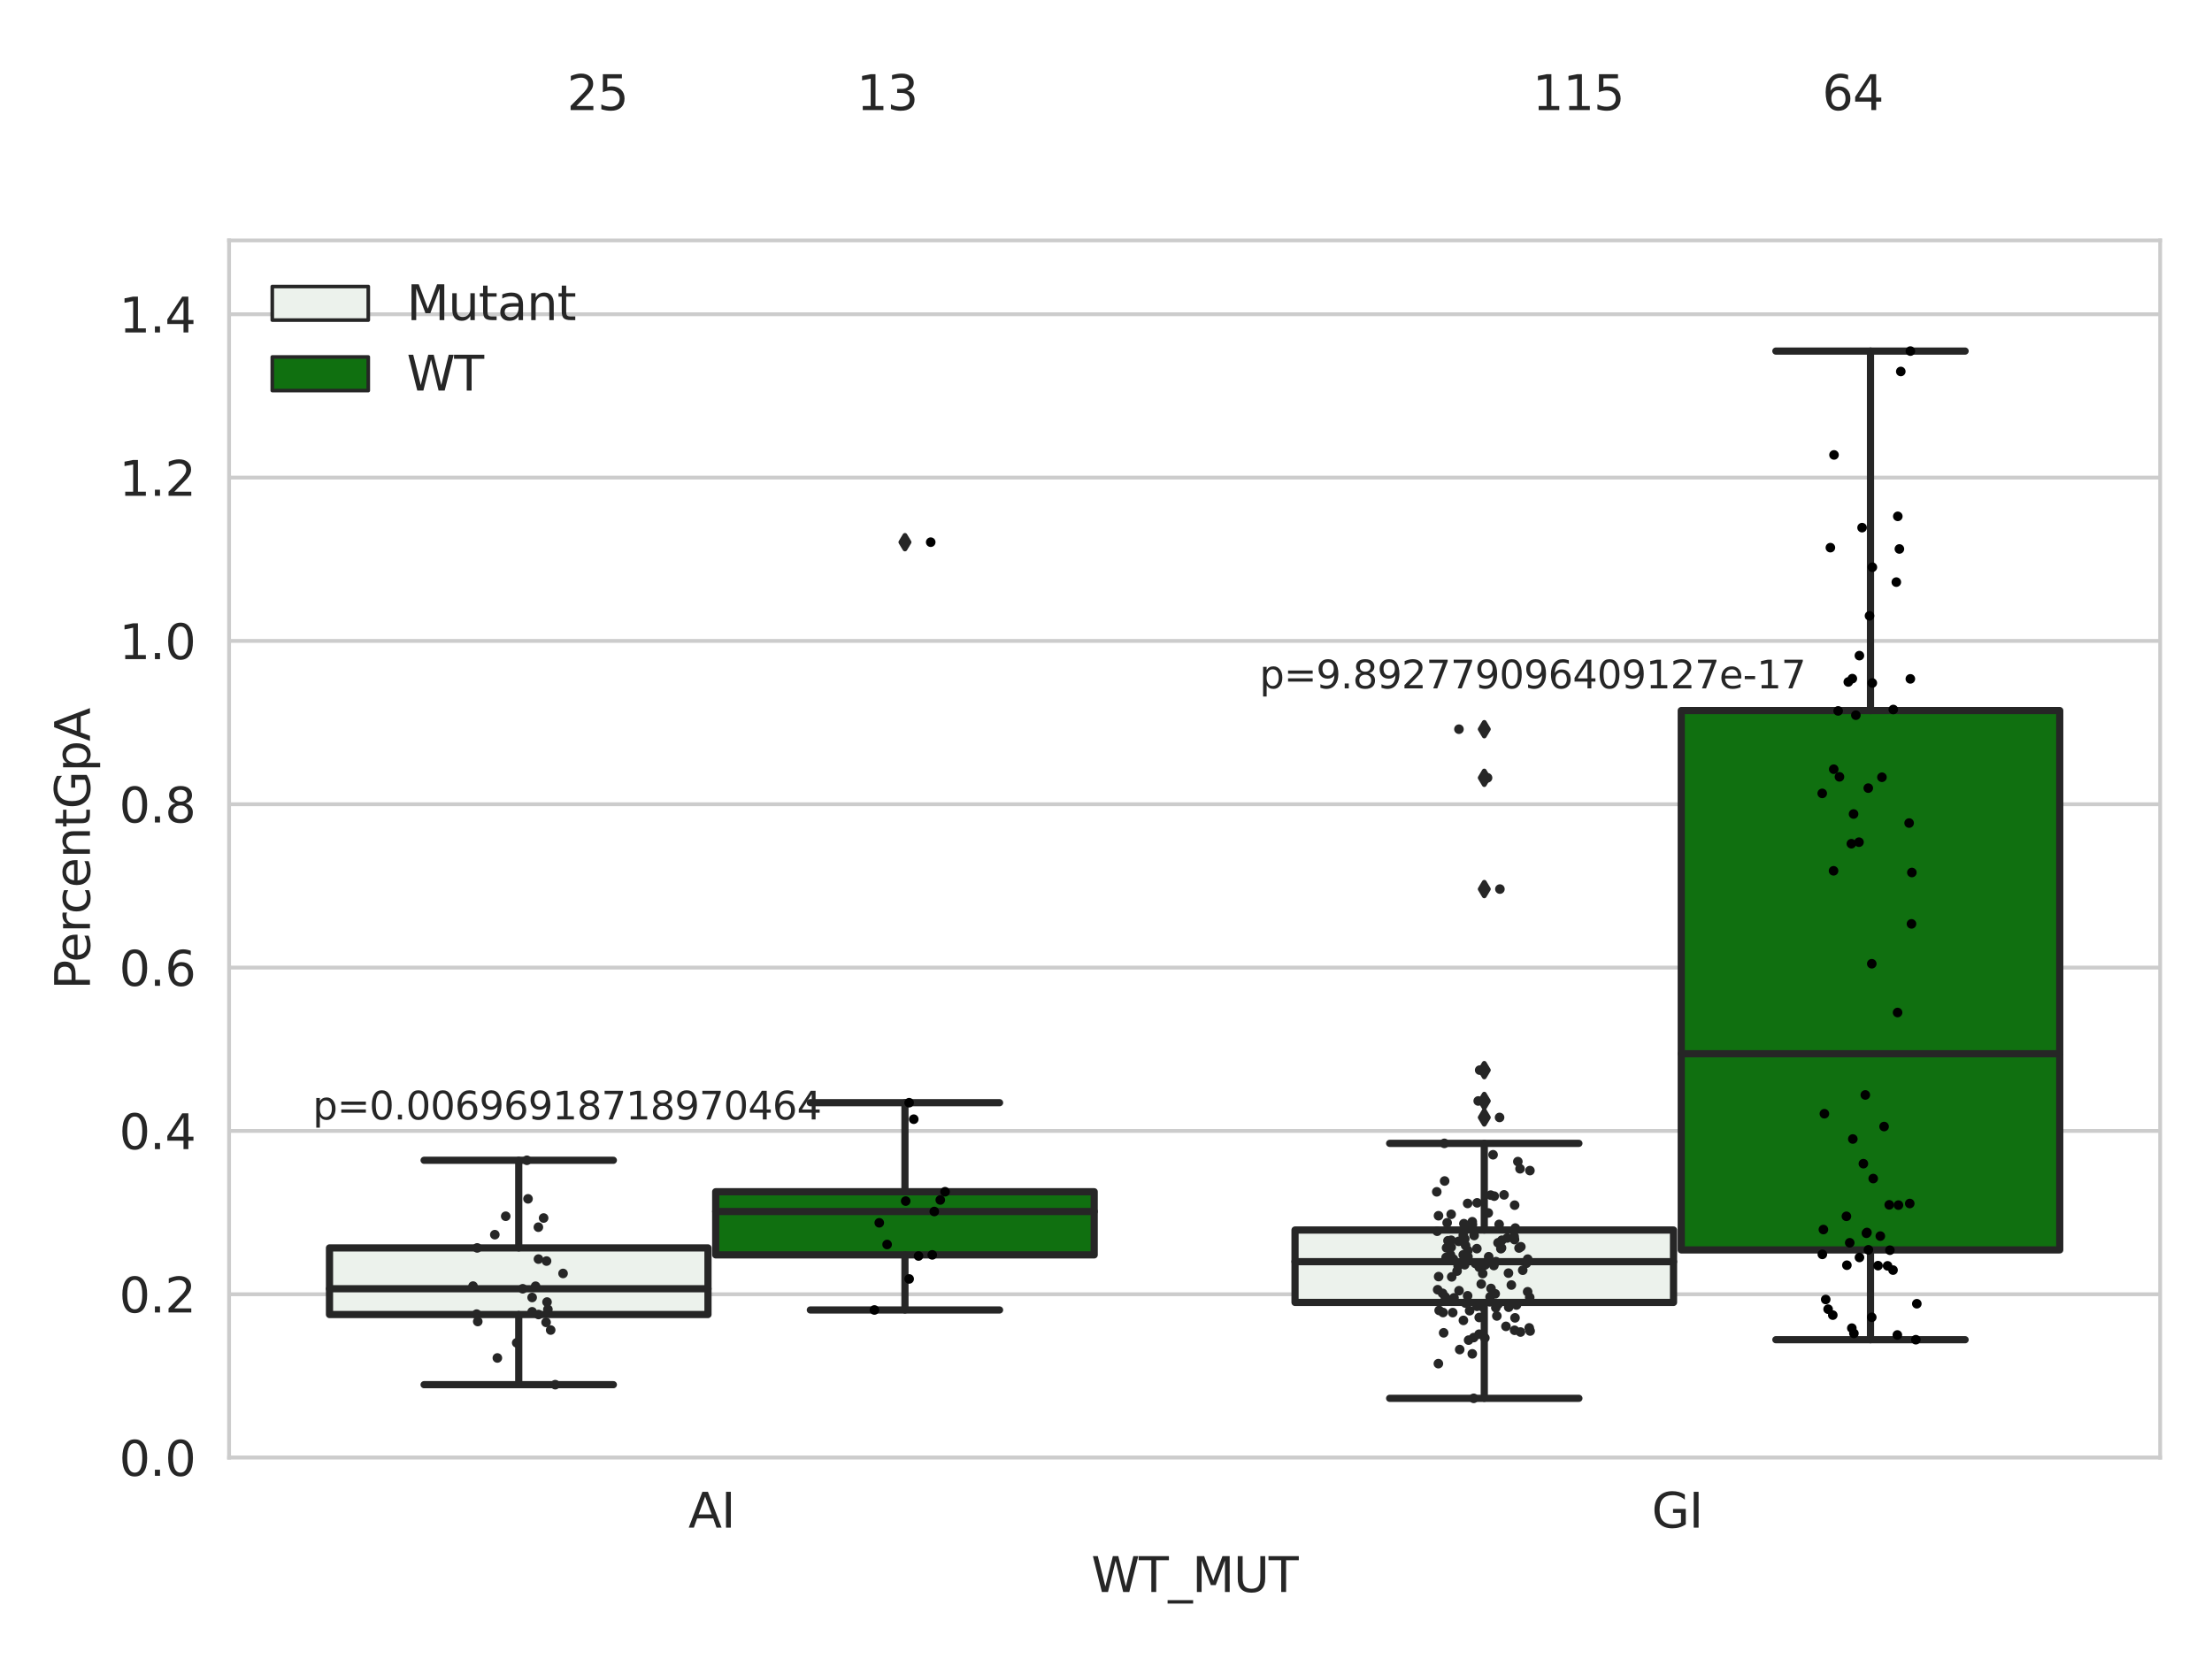 <?xml version="1.0" encoding="utf-8" standalone="no"?>
<!DOCTYPE svg PUBLIC "-//W3C//DTD SVG 1.1//EN"
  "http://www.w3.org/Graphics/SVG/1.1/DTD/svg11.dtd">
<svg xmlns:xlink="http://www.w3.org/1999/xlink" width="460.8pt" height="345.6pt" viewBox="0 0 460.8 345.6" xmlns="http://www.w3.org/2000/svg" version="1.1">
 <defs>
  <style type="text/css">*{stroke-linejoin: round; stroke-linecap: butt}</style>
 </defs>
 <g id="figure_1">
  <g id="patch_1">
   <path d="M 0 345.6 
L 460.8 345.6 
L 460.8 0 
L 0 0 
z
" style="fill: #ffffff"/>
  </g>
  <g id="axes_1">
   <g id="patch_2">
    <path d="M 47.72 303.64 
L 450 303.64 
L 450 50.085 
L 47.72 50.085 
z
" style="fill: #ffffff"/>
   </g>
   <g id="matplotlib.axis_1">
    <g id="xtick_1">
     <g id="text_1">
      <!-- AI -->
      <g style="fill: #262626" transform="translate(143.395 318.238)scale(0.1 -0.1)">
       <defs>
        <path id="DejaVuSans-41" d="M 2188 4044 
L 1331 1722 
L 3047 1722 
L 2188 4044 
z
M 1831 4666 
L 2547 4666 
L 4325 0 
L 3669 0 
L 3244 1197 
L 1141 1197 
L 716 0 
L 50 0 
L 1831 4666 
z
" transform="scale(0.016)"/>
        <path id="DejaVuSans-49" d="M 628 4666 
L 1259 4666 
L 1259 0 
L 628 0 
L 628 4666 
z
" transform="scale(0.016)"/>
       </defs>
       <use xlink:href="#DejaVuSans-41"/>
       <use xlink:href="#DejaVuSans-49" x="68.408"/>
      </g>
     </g>
    </g>
    <g id="xtick_2">
     <g id="text_2">
      <!-- GI -->
      <g style="fill: #262626" transform="translate(344.081 318.238)scale(0.1 -0.1)">
       <defs>
        <path id="DejaVuSans-47" d="M 3809 666 
L 3809 1919 
L 2778 1919 
L 2778 2438 
L 4434 2438 
L 4434 434 
Q 4069 175 3628 42 
Q 3188 -91 2688 -91 
Q 1594 -91 976 548 
Q 359 1188 359 2328 
Q 359 3472 976 4111 
Q 1594 4750 2688 4750 
Q 3144 4750 3555 4637 
Q 3966 4525 4313 4306 
L 4313 3634 
Q 3963 3931 3569 4081 
Q 3175 4231 2741 4231 
Q 1884 4231 1454 3753 
Q 1025 3275 1025 2328 
Q 1025 1384 1454 906 
Q 1884 428 2741 428 
Q 3075 428 3337 486 
Q 3600 544 3809 666 
z
" transform="scale(0.016)"/>
       </defs>
       <use xlink:href="#DejaVuSans-47"/>
       <use xlink:href="#DejaVuSans-49" x="77.49"/>
      </g>
     </g>
    </g>
    <g id="text_3">
     <!-- WT_MUT -->
     <g style="fill: #262626" transform="translate(227.335 331.638)scale(0.1 -0.1)">
      <defs>
       <path id="DejaVuSans-57" d="M 213 4666 
L 850 4666 
L 1831 722 
L 2809 4666 
L 3519 4666 
L 4500 722 
L 5478 4666 
L 6119 4666 
L 4947 0 
L 4153 0 
L 3169 4050 
L 2175 0 
L 1381 0 
L 213 4666 
z
" transform="scale(0.016)"/>
       <path id="DejaVuSans-54" d="M -19 4666 
L 3928 4666 
L 3928 4134 
L 2272 4134 
L 2272 0 
L 1638 0 
L 1638 4134 
L -19 4134 
L -19 4666 
z
" transform="scale(0.016)"/>
       <path id="DejaVuSans-5f" d="M 3263 -1063 
L 3263 -1509 
L -63 -1509 
L -63 -1063 
L 3263 -1063 
z
" transform="scale(0.016)"/>
       <path id="DejaVuSans-4d" d="M 628 4666 
L 1569 4666 
L 2759 1491 
L 3956 4666 
L 4897 4666 
L 4897 0 
L 4281 0 
L 4281 4097 
L 3078 897 
L 2444 897 
L 1241 4097 
L 1241 0 
L 628 0 
L 628 4666 
z
" transform="scale(0.016)"/>
       <path id="DejaVuSans-55" d="M 556 4666 
L 1191 4666 
L 1191 1831 
Q 1191 1081 1462 751 
Q 1734 422 2344 422 
Q 2950 422 3222 751 
Q 3494 1081 3494 1831 
L 3494 4666 
L 4128 4666 
L 4128 1753 
Q 4128 841 3676 375 
Q 3225 -91 2344 -91 
Q 1459 -91 1007 375 
Q 556 841 556 1753 
L 556 4666 
z
" transform="scale(0.016)"/>
      </defs>
      <use xlink:href="#DejaVuSans-57"/>
      <use xlink:href="#DejaVuSans-54" x="98.877"/>
      <use xlink:href="#DejaVuSans-5f" x="159.961"/>
      <use xlink:href="#DejaVuSans-4d" x="209.961"/>
      <use xlink:href="#DejaVuSans-55" x="296.24"/>
      <use xlink:href="#DejaVuSans-54" x="369.434"/>
     </g>
    </g>
   </g>
   <g id="matplotlib.axis_2">
    <g id="ytick_1">
     <g id="line2d_1">
      <path d="M 47.72 303.64 
L 450 303.64 
" clip-path="url(#p5614e74cbd)" style="fill: none; stroke: #cccccc; stroke-width: 0.8; stroke-linecap: round"/>
     </g>
     <g id="text_4">
      <!-- 0.0 -->
      <g style="fill: #262626" transform="translate(24.817 307.439)scale(0.1 -0.1)">
       <defs>
        <path id="DejaVuSans-30" d="M 2034 4250 
Q 1547 4250 1301 3770 
Q 1056 3291 1056 2328 
Q 1056 1369 1301 889 
Q 1547 409 2034 409 
Q 2525 409 2770 889 
Q 3016 1369 3016 2328 
Q 3016 3291 2770 3770 
Q 2525 4250 2034 4250 
z
M 2034 4750 
Q 2819 4750 3233 4129 
Q 3647 3509 3647 2328 
Q 3647 1150 3233 529 
Q 2819 -91 2034 -91 
Q 1250 -91 836 529 
Q 422 1150 422 2328 
Q 422 3509 836 4129 
Q 1250 4750 2034 4750 
z
" transform="scale(0.016)"/>
        <path id="DejaVuSans-2e" d="M 684 794 
L 1344 794 
L 1344 0 
L 684 0 
L 684 794 
z
" transform="scale(0.016)"/>
       </defs>
       <use xlink:href="#DejaVuSans-30"/>
       <use xlink:href="#DejaVuSans-2e" x="63.623"/>
       <use xlink:href="#DejaVuSans-30" x="95.41"/>
      </g>
     </g>
    </g>
    <g id="ytick_2">
     <g id="line2d_2">
      <path d="M 47.72 269.614 
L 450 269.614 
" clip-path="url(#p5614e74cbd)" style="fill: none; stroke: #cccccc; stroke-width: 0.8; stroke-linecap: round"/>
     </g>
     <g id="text_5">
      <!-- 0.2 -->
      <g style="fill: #262626" transform="translate(24.817 273.413)scale(0.1 -0.1)">
       <defs>
        <path id="DejaVuSans-32" d="M 1228 531 
L 3431 531 
L 3431 0 
L 469 0 
L 469 531 
Q 828 903 1448 1529 
Q 2069 2156 2228 2338 
Q 2531 2678 2651 2914 
Q 2772 3150 2772 3378 
Q 2772 3750 2511 3984 
Q 2250 4219 1831 4219 
Q 1534 4219 1204 4116 
Q 875 4013 500 3803 
L 500 4441 
Q 881 4594 1212 4672 
Q 1544 4750 1819 4750 
Q 2544 4750 2975 4387 
Q 3406 4025 3406 3419 
Q 3406 3131 3298 2873 
Q 3191 2616 2906 2266 
Q 2828 2175 2409 1742 
Q 1991 1309 1228 531 
z
" transform="scale(0.016)"/>
       </defs>
       <use xlink:href="#DejaVuSans-30"/>
       <use xlink:href="#DejaVuSans-2e" x="63.623"/>
       <use xlink:href="#DejaVuSans-32" x="95.41"/>
      </g>
     </g>
    </g>
    <g id="ytick_3">
     <g id="line2d_3">
      <path d="M 47.72 235.589 
L 450 235.589 
" clip-path="url(#p5614e74cbd)" style="fill: none; stroke: #cccccc; stroke-width: 0.8; stroke-linecap: round"/>
     </g>
     <g id="text_6">
      <!-- 0.4 -->
      <g style="fill: #262626" transform="translate(24.817 239.388)scale(0.1 -0.1)">
       <defs>
        <path id="DejaVuSans-34" d="M 2419 4116 
L 825 1625 
L 2419 1625 
L 2419 4116 
z
M 2253 4666 
L 3047 4666 
L 3047 1625 
L 3713 1625 
L 3713 1100 
L 3047 1100 
L 3047 0 
L 2419 0 
L 2419 1100 
L 313 1100 
L 313 1709 
L 2253 4666 
z
" transform="scale(0.016)"/>
       </defs>
       <use xlink:href="#DejaVuSans-30"/>
       <use xlink:href="#DejaVuSans-2e" x="63.623"/>
       <use xlink:href="#DejaVuSans-34" x="95.41"/>
      </g>
     </g>
    </g>
    <g id="ytick_4">
     <g id="line2d_4">
      <path d="M 47.72 201.563 
L 450 201.563 
" clip-path="url(#p5614e74cbd)" style="fill: none; stroke: #cccccc; stroke-width: 0.8; stroke-linecap: round"/>
     </g>
     <g id="text_7">
      <!-- 0.6 -->
      <g style="fill: #262626" transform="translate(24.817 205.362)scale(0.1 -0.1)">
       <defs>
        <path id="DejaVuSans-36" d="M 2113 2584 
Q 1688 2584 1439 2293 
Q 1191 2003 1191 1497 
Q 1191 994 1439 701 
Q 1688 409 2113 409 
Q 2538 409 2786 701 
Q 3034 994 3034 1497 
Q 3034 2003 2786 2293 
Q 2538 2584 2113 2584 
z
M 3366 4563 
L 3366 3988 
Q 3128 4100 2886 4159 
Q 2644 4219 2406 4219 
Q 1781 4219 1451 3797 
Q 1122 3375 1075 2522 
Q 1259 2794 1537 2939 
Q 1816 3084 2150 3084 
Q 2853 3084 3261 2657 
Q 3669 2231 3669 1497 
Q 3669 778 3244 343 
Q 2819 -91 2113 -91 
Q 1303 -91 875 529 
Q 447 1150 447 2328 
Q 447 3434 972 4092 
Q 1497 4750 2381 4750 
Q 2619 4750 2861 4703 
Q 3103 4656 3366 4563 
z
" transform="scale(0.016)"/>
       </defs>
       <use xlink:href="#DejaVuSans-30"/>
       <use xlink:href="#DejaVuSans-2e" x="63.623"/>
       <use xlink:href="#DejaVuSans-36" x="95.41"/>
      </g>
     </g>
    </g>
    <g id="ytick_5">
     <g id="line2d_5">
      <path d="M 47.72 167.537 
L 450 167.537 
" clip-path="url(#p5614e74cbd)" style="fill: none; stroke: #cccccc; stroke-width: 0.8; stroke-linecap: round"/>
     </g>
     <g id="text_8">
      <!-- 0.8 -->
      <g style="fill: #262626" transform="translate(24.817 171.336)scale(0.1 -0.1)">
       <defs>
        <path id="DejaVuSans-38" d="M 2034 2216 
Q 1584 2216 1326 1975 
Q 1069 1734 1069 1313 
Q 1069 891 1326 650 
Q 1584 409 2034 409 
Q 2484 409 2743 651 
Q 3003 894 3003 1313 
Q 3003 1734 2745 1975 
Q 2488 2216 2034 2216 
z
M 1403 2484 
Q 997 2584 770 2862 
Q 544 3141 544 3541 
Q 544 4100 942 4425 
Q 1341 4750 2034 4750 
Q 2731 4750 3128 4425 
Q 3525 4100 3525 3541 
Q 3525 3141 3298 2862 
Q 3072 2584 2669 2484 
Q 3125 2378 3379 2068 
Q 3634 1759 3634 1313 
Q 3634 634 3220 271 
Q 2806 -91 2034 -91 
Q 1263 -91 848 271 
Q 434 634 434 1313 
Q 434 1759 690 2068 
Q 947 2378 1403 2484 
z
M 1172 3481 
Q 1172 3119 1398 2916 
Q 1625 2713 2034 2713 
Q 2441 2713 2670 2916 
Q 2900 3119 2900 3481 
Q 2900 3844 2670 4047 
Q 2441 4250 2034 4250 
Q 1625 4250 1398 4047 
Q 1172 3844 1172 3481 
z
" transform="scale(0.016)"/>
       </defs>
       <use xlink:href="#DejaVuSans-30"/>
       <use xlink:href="#DejaVuSans-2e" x="63.623"/>
       <use xlink:href="#DejaVuSans-38" x="95.41"/>
      </g>
     </g>
    </g>
    <g id="ytick_6">
     <g id="line2d_6">
      <path d="M 47.72 133.511 
L 450 133.511 
" clip-path="url(#p5614e74cbd)" style="fill: none; stroke: #cccccc; stroke-width: 0.8; stroke-linecap: round"/>
     </g>
     <g id="text_9">
      <!-- 1.0 -->
      <g style="fill: #262626" transform="translate(24.817 137.311)scale(0.1 -0.1)">
       <defs>
        <path id="DejaVuSans-31" d="M 794 531 
L 1825 531 
L 1825 4091 
L 703 3866 
L 703 4441 
L 1819 4666 
L 2450 4666 
L 2450 531 
L 3481 531 
L 3481 0 
L 794 0 
L 794 531 
z
" transform="scale(0.016)"/>
       </defs>
       <use xlink:href="#DejaVuSans-31"/>
       <use xlink:href="#DejaVuSans-2e" x="63.623"/>
       <use xlink:href="#DejaVuSans-30" x="95.41"/>
      </g>
     </g>
    </g>
    <g id="ytick_7">
     <g id="line2d_7">
      <path d="M 47.72 99.486 
L 450 99.486 
" clip-path="url(#p5614e74cbd)" style="fill: none; stroke: #cccccc; stroke-width: 0.8; stroke-linecap: round"/>
     </g>
     <g id="text_10">
      <!-- 1.2 -->
      <g style="fill: #262626" transform="translate(24.817 103.285)scale(0.1 -0.1)">
       <use xlink:href="#DejaVuSans-31"/>
       <use xlink:href="#DejaVuSans-2e" x="63.623"/>
       <use xlink:href="#DejaVuSans-32" x="95.41"/>
      </g>
     </g>
    </g>
    <g id="ytick_8">
     <g id="line2d_8">
      <path d="M 47.72 65.46 
L 450 65.46 
" clip-path="url(#p5614e74cbd)" style="fill: none; stroke: #cccccc; stroke-width: 0.8; stroke-linecap: round"/>
     </g>
     <g id="text_11">
      <!-- 1.4 -->
      <g style="fill: #262626" transform="translate(24.817 69.259)scale(0.1 -0.1)">
       <use xlink:href="#DejaVuSans-31"/>
       <use xlink:href="#DejaVuSans-2e" x="63.623"/>
       <use xlink:href="#DejaVuSans-34" x="95.41"/>
      </g>
     </g>
    </g>
    <g id="text_12">
     <!-- PercentGpA -->
     <g style="fill: #262626" transform="translate(18.737 206.139)rotate(-90)scale(0.1 -0.1)">
      <defs>
       <path id="DejaVuSans-50" d="M 1259 4147 
L 1259 2394 
L 2053 2394 
Q 2494 2394 2734 2622 
Q 2975 2850 2975 3272 
Q 2975 3691 2734 3919 
Q 2494 4147 2053 4147 
L 1259 4147 
z
M 628 4666 
L 2053 4666 
Q 2838 4666 3239 4311 
Q 3641 3956 3641 3272 
Q 3641 2581 3239 2228 
Q 2838 1875 2053 1875 
L 1259 1875 
L 1259 0 
L 628 0 
L 628 4666 
z
" transform="scale(0.016)"/>
       <path id="DejaVuSans-65" d="M 3597 1894 
L 3597 1613 
L 953 1613 
Q 991 1019 1311 708 
Q 1631 397 2203 397 
Q 2534 397 2845 478 
Q 3156 559 3463 722 
L 3463 178 
Q 3153 47 2828 -22 
Q 2503 -91 2169 -91 
Q 1331 -91 842 396 
Q 353 884 353 1716 
Q 353 2575 817 3079 
Q 1281 3584 2069 3584 
Q 2775 3584 3186 3129 
Q 3597 2675 3597 1894 
z
M 3022 2063 
Q 3016 2534 2758 2815 
Q 2500 3097 2075 3097 
Q 1594 3097 1305 2825 
Q 1016 2553 972 2059 
L 3022 2063 
z
" transform="scale(0.016)"/>
       <path id="DejaVuSans-72" d="M 2631 2963 
Q 2534 3019 2420 3045 
Q 2306 3072 2169 3072 
Q 1681 3072 1420 2755 
Q 1159 2438 1159 1844 
L 1159 0 
L 581 0 
L 581 3500 
L 1159 3500 
L 1159 2956 
Q 1341 3275 1631 3429 
Q 1922 3584 2338 3584 
Q 2397 3584 2469 3576 
Q 2541 3569 2628 3553 
L 2631 2963 
z
" transform="scale(0.016)"/>
       <path id="DejaVuSans-63" d="M 3122 3366 
L 3122 2828 
Q 2878 2963 2633 3030 
Q 2388 3097 2138 3097 
Q 1578 3097 1268 2742 
Q 959 2388 959 1747 
Q 959 1106 1268 751 
Q 1578 397 2138 397 
Q 2388 397 2633 464 
Q 2878 531 3122 666 
L 3122 134 
Q 2881 22 2623 -34 
Q 2366 -91 2075 -91 
Q 1284 -91 818 406 
Q 353 903 353 1747 
Q 353 2603 823 3093 
Q 1294 3584 2113 3584 
Q 2378 3584 2631 3529 
Q 2884 3475 3122 3366 
z
" transform="scale(0.016)"/>
       <path id="DejaVuSans-6e" d="M 3513 2113 
L 3513 0 
L 2938 0 
L 2938 2094 
Q 2938 2591 2744 2837 
Q 2550 3084 2163 3084 
Q 1697 3084 1428 2787 
Q 1159 2491 1159 1978 
L 1159 0 
L 581 0 
L 581 3500 
L 1159 3500 
L 1159 2956 
Q 1366 3272 1645 3428 
Q 1925 3584 2291 3584 
Q 2894 3584 3203 3211 
Q 3513 2838 3513 2113 
z
" transform="scale(0.016)"/>
       <path id="DejaVuSans-74" d="M 1172 4494 
L 1172 3500 
L 2356 3500 
L 2356 3053 
L 1172 3053 
L 1172 1153 
Q 1172 725 1289 603 
Q 1406 481 1766 481 
L 2356 481 
L 2356 0 
L 1766 0 
Q 1100 0 847 248 
Q 594 497 594 1153 
L 594 3053 
L 172 3053 
L 172 3500 
L 594 3500 
L 594 4494 
L 1172 4494 
z
" transform="scale(0.016)"/>
       <path id="DejaVuSans-70" d="M 1159 525 
L 1159 -1331 
L 581 -1331 
L 581 3500 
L 1159 3500 
L 1159 2969 
Q 1341 3281 1617 3432 
Q 1894 3584 2278 3584 
Q 2916 3584 3314 3078 
Q 3713 2572 3713 1747 
Q 3713 922 3314 415 
Q 2916 -91 2278 -91 
Q 1894 -91 1617 61 
Q 1341 213 1159 525 
z
M 3116 1747 
Q 3116 2381 2855 2742 
Q 2594 3103 2138 3103 
Q 1681 3103 1420 2742 
Q 1159 2381 1159 1747 
Q 1159 1113 1420 752 
Q 1681 391 2138 391 
Q 2594 391 2855 752 
Q 3116 1113 3116 1747 
z
" transform="scale(0.016)"/>
      </defs>
      <use xlink:href="#DejaVuSans-50"/>
      <use xlink:href="#DejaVuSans-65" x="56.678"/>
      <use xlink:href="#DejaVuSans-72" x="118.201"/>
      <use xlink:href="#DejaVuSans-63" x="157.064"/>
      <use xlink:href="#DejaVuSans-65" x="212.045"/>
      <use xlink:href="#DejaVuSans-6e" x="273.568"/>
      <use xlink:href="#DejaVuSans-74" x="336.947"/>
      <use xlink:href="#DejaVuSans-47" x="376.156"/>
      <use xlink:href="#DejaVuSans-70" x="453.646"/>
      <use xlink:href="#DejaVuSans-41" x="517.123"/>
     </g>
    </g>
   </g>
   <g id="patch_3">
    <path d="M 68.639 273.84 
L 147.485 273.84 
L 147.485 259.963 
L 68.639 259.963 
L 68.639 273.84 
z
" clip-path="url(#p5614e74cbd)" style="fill: #ecf2ec; stroke: #262626; stroke-width: 1.5; stroke-linejoin: miter"/>
   </g>
   <g id="patch_4">
    <path d="M 149.095 261.414 
L 227.941 261.414 
L 227.941 248.261 
L 149.095 248.261 
L 149.095 261.414 
z
" clip-path="url(#p5614e74cbd)" style="fill: #107010; stroke: #262626; stroke-width: 1.5; stroke-linejoin: miter"/>
   </g>
   <g id="patch_5">
    <path d="M 269.779 271.319 
L 348.625 271.319 
L 348.625 256.235 
L 269.779 256.235 
L 269.779 271.319 
z
" clip-path="url(#p5614e74cbd)" style="fill: #ecf2ec; stroke: #262626; stroke-width: 1.5; stroke-linejoin: miter"/>
   </g>
   <g id="patch_6">
    <path d="M 350.235 260.379 
L 429.081 260.379 
L 429.081 148.021 
L 350.235 148.021 
L 350.235 260.379 
z
" clip-path="url(#p5614e74cbd)" style="fill: #107010; stroke: #262626; stroke-width: 1.5; stroke-linejoin: miter"/>
   </g>
   <g id="patch_7">
    <path d="M 148.29 303.64 
L 148.29 303.64 
L 148.29 303.64 
L 148.29 303.64 
z
" clip-path="url(#p5614e74cbd)" style="fill: #ecf2ec; stroke: #262626; stroke-width: 0.75; stroke-linejoin: miter"/>
   </g>
   <g id="patch_8">
    <path d="M 148.29 303.64 
L 148.29 303.64 
L 148.29 303.64 
L 148.29 303.64 
z
" clip-path="url(#p5614e74cbd)" style="fill: #107010; stroke: #262626; stroke-width: 0.75; stroke-linejoin: miter"/>
   </g>
   <g id="PathCollection_1"/>
   <g id="PathCollection_2"/>
   <g id="line2d_9">
    <path d="M 108.062 273.84 
L 108.062 288.453 
" clip-path="url(#p5614e74cbd)" style="fill: none; stroke: #262626; stroke-width: 1.5; stroke-linecap: round"/>
   </g>
   <g id="line2d_10">
    <path d="M 108.062 259.963 
L 108.062 241.709 
" clip-path="url(#p5614e74cbd)" style="fill: none; stroke: #262626; stroke-width: 1.5; stroke-linecap: round"/>
   </g>
   <g id="line2d_11">
    <path d="M 88.35 288.453 
L 127.774 288.453 
" clip-path="url(#p5614e74cbd)" style="fill: none; stroke: #262626; stroke-width: 1.5; stroke-linecap: round"/>
   </g>
   <g id="line2d_12">
    <path d="M 88.35 241.709 
L 127.774 241.709 
" clip-path="url(#p5614e74cbd)" style="fill: none; stroke: #262626; stroke-width: 1.5; stroke-linecap: round"/>
   </g>
   <g id="line2d_13"/>
   <g id="line2d_14">
    <path d="M 188.518 261.414 
L 188.518 272.89 
" clip-path="url(#p5614e74cbd)" style="fill: none; stroke: #262626; stroke-width: 1.5; stroke-linecap: round"/>
   </g>
   <g id="line2d_15">
    <path d="M 188.518 248.261 
L 188.518 229.714 
" clip-path="url(#p5614e74cbd)" style="fill: none; stroke: #262626; stroke-width: 1.5; stroke-linecap: round"/>
   </g>
   <g id="line2d_16">
    <path d="M 168.806 272.89 
L 208.23 272.89 
" clip-path="url(#p5614e74cbd)" style="fill: none; stroke: #262626; stroke-width: 1.5; stroke-linecap: round"/>
   </g>
   <g id="line2d_17">
    <path d="M 168.806 229.714 
L 208.23 229.714 
" clip-path="url(#p5614e74cbd)" style="fill: none; stroke: #262626; stroke-width: 1.5; stroke-linecap: round"/>
   </g>
   <g id="line2d_18">
    <defs>
     <path id="m11a2bbff99" d="M -0 1.414 
L 0.849 0 
L 0 -1.414 
L -0.849 -0 
z
" style="stroke: #262626; stroke-linejoin: miter"/>
    </defs>
    <g clip-path="url(#p5614e74cbd)">
     <use xlink:href="#m11a2bbff99" x="188.518" y="112.946" style="fill: #262626; stroke: #262626; stroke-linejoin: miter"/>
    </g>
   </g>
   <g id="line2d_19">
    <path d="M 309.202 271.319 
L 309.202 291.295 
" clip-path="url(#p5614e74cbd)" style="fill: none; stroke: #262626; stroke-width: 1.5; stroke-linecap: round"/>
   </g>
   <g id="line2d_20">
    <path d="M 309.202 256.235 
L 309.202 238.184 
" clip-path="url(#p5614e74cbd)" style="fill: none; stroke: #262626; stroke-width: 1.5; stroke-linecap: round"/>
   </g>
   <g id="line2d_21">
    <path d="M 289.49 291.295 
L 328.914 291.295 
" clip-path="url(#p5614e74cbd)" style="fill: none; stroke: #262626; stroke-width: 1.5; stroke-linecap: round"/>
   </g>
   <g id="line2d_22">
    <path d="M 289.49 238.184 
L 328.914 238.184 
" clip-path="url(#p5614e74cbd)" style="fill: none; stroke: #262626; stroke-width: 1.5; stroke-linecap: round"/>
   </g>
   <g id="line2d_23">
    <g clip-path="url(#p5614e74cbd)">
     <use xlink:href="#m11a2bbff99" x="309.202" y="162.031" style="fill: #262626; stroke: #262626; stroke-linejoin: miter"/>
     <use xlink:href="#m11a2bbff99" x="309.202" y="151.904" style="fill: #262626; stroke: #262626; stroke-linejoin: miter"/>
     <use xlink:href="#m11a2bbff99" x="309.202" y="222.927" style="fill: #262626; stroke: #262626; stroke-linejoin: miter"/>
     <use xlink:href="#m11a2bbff99" x="309.202" y="229.35" style="fill: #262626; stroke: #262626; stroke-linejoin: miter"/>
     <use xlink:href="#m11a2bbff99" x="309.202" y="232.786" style="fill: #262626; stroke: #262626; stroke-linejoin: miter"/>
     <use xlink:href="#m11a2bbff99" x="309.202" y="185.211" style="fill: #262626; stroke: #262626; stroke-linejoin: miter"/>
    </g>
   </g>
   <g id="line2d_24">
    <path d="M 389.658 260.379 
L 389.658 279.086 
" clip-path="url(#p5614e74cbd)" style="fill: none; stroke: #262626; stroke-width: 1.5; stroke-linecap: round"/>
   </g>
   <g id="line2d_25">
    <path d="M 389.658 148.021 
L 389.658 73.136 
" clip-path="url(#p5614e74cbd)" style="fill: none; stroke: #262626; stroke-width: 1.5; stroke-linecap: round"/>
   </g>
   <g id="line2d_26">
    <path d="M 369.946 279.086 
L 409.37 279.086 
" clip-path="url(#p5614e74cbd)" style="fill: none; stroke: #262626; stroke-width: 1.5; stroke-linecap: round"/>
   </g>
   <g id="line2d_27">
    <path d="M 369.946 73.136 
L 409.37 73.136 
" clip-path="url(#p5614e74cbd)" style="fill: none; stroke: #262626; stroke-width: 1.5; stroke-linecap: round"/>
   </g>
   <g id="line2d_28"/>
   <g id="line2d_29">
    <path d="M 68.639 268.472 
L 147.485 268.472 
" clip-path="url(#p5614e74cbd)" style="fill: none; stroke: #262626; stroke-width: 1.5; stroke-linecap: round"/>
   </g>
   <g id="line2d_30">
    <path d="M 149.095 252.378 
L 227.941 252.378 
" clip-path="url(#p5614e74cbd)" style="fill: none; stroke: #262626; stroke-width: 1.5; stroke-linecap: round"/>
   </g>
   <g id="line2d_31">
    <path d="M 269.779 262.824 
L 348.625 262.824 
" clip-path="url(#p5614e74cbd)" style="fill: none; stroke: #262626; stroke-width: 1.5; stroke-linecap: round"/>
   </g>
   <g id="line2d_32">
    <path d="M 350.235 219.51 
L 429.081 219.51 
" clip-path="url(#p5614e74cbd)" style="fill: none; stroke: #262626; stroke-width: 1.5; stroke-linecap: round"/>
   </g>
   <g id="patch_9">
    <path d="M 47.72 303.64 
L 47.72 50.085 
" style="fill: none; stroke: #cccccc; stroke-width: 0.8; stroke-linejoin: miter; stroke-linecap: square"/>
   </g>
   <g id="patch_10">
    <path d="M 450 303.64 
L 450 50.085 
" style="fill: none; stroke: #cccccc; stroke-width: 0.8; stroke-linejoin: miter; stroke-linecap: square"/>
   </g>
   <g id="patch_11">
    <path d="M 47.72 303.64 
L 450 303.64 
" style="fill: none; stroke: #cccccc; stroke-width: 0.8; stroke-linejoin: miter; stroke-linecap: square"/>
   </g>
   <g id="patch_12">
    <path d="M 47.72 50.085 
L 450 50.085 
" style="fill: none; stroke: #cccccc; stroke-width: 0.8; stroke-linejoin: miter; stroke-linecap: square"/>
   </g>
   <g id="PathCollection_3">
    <defs>
     <path id="C0_0_2779d049e1" d="M 0 1 
C 0.265 1 0.52 0.895 0.707 0.707 
C 0.895 0.52 1 0.265 1 -0 
C 1 -0.265 0.895 -0.52 0.707 -0.707 
C 0.52 -0.895 0.265 -1 0 -1 
C -0.265 -1 -0.52 -0.895 -0.707 -0.707 
C -0.895 -0.52 -1 -0.265 -1 0 
C -1 0.265 -0.895 0.52 -0.707 0.707 
C -0.52 0.895 -0.265 1 0 1 
z
"/>
    </defs>
    <g clip-path="url(#p5614e74cbd)">
     <use xlink:href="#C0_0_2779d049e1" x="109.997" y="249.74" style="fill: #262626"/>
    </g>
    <g clip-path="url(#p5614e74cbd)">
     <use xlink:href="#C0_0_2779d049e1" x="113.761" y="275.47" style="fill: #262626"/>
    </g>
    <g clip-path="url(#p5614e74cbd)">
     <use xlink:href="#C0_0_2779d049e1" x="99.299" y="273.755" style="fill: #262626"/>
    </g>
    <g clip-path="url(#p5614e74cbd)">
     <use xlink:href="#C0_0_2779d049e1" x="107.638" y="279.733" style="fill: #262626"/>
    </g>
    <g clip-path="url(#p5614e74cbd)">
     <use xlink:href="#C0_0_2779d049e1" x="108.894" y="268.472" style="fill: #262626"/>
    </g>
    <g clip-path="url(#p5614e74cbd)">
     <use xlink:href="#C0_0_2779d049e1" x="113.245" y="253.736" style="fill: #262626"/>
    </g>
    <g clip-path="url(#p5614e74cbd)">
     <use xlink:href="#C0_0_2779d049e1" x="109.76" y="241.709" style="fill: #262626"/>
    </g>
    <g clip-path="url(#p5614e74cbd)">
     <use xlink:href="#C0_0_2779d049e1" x="98.543" y="267.916" style="fill: #262626"/>
    </g>
    <g clip-path="url(#p5614e74cbd)">
     <use xlink:href="#C0_0_2779d049e1" x="113.855" y="262.701" style="fill: #262626"/>
    </g>
    <g clip-path="url(#p5614e74cbd)">
     <use xlink:href="#C0_0_2779d049e1" x="99.409" y="259.963" style="fill: #262626"/>
    </g>
    <g clip-path="url(#p5614e74cbd)">
     <use xlink:href="#C0_0_2779d049e1" x="115.67" y="288.453" style="fill: #262626"/>
    </g>
    <g clip-path="url(#p5614e74cbd)">
     <use xlink:href="#C0_0_2779d049e1" x="99.525" y="275.295" style="fill: #262626"/>
    </g>
    <g clip-path="url(#p5614e74cbd)">
     <use xlink:href="#C0_0_2779d049e1" x="111.573" y="267.943" style="fill: #262626"/>
    </g>
    <g clip-path="url(#p5614e74cbd)">
     <use xlink:href="#C0_0_2779d049e1" x="105.352" y="253.365" style="fill: #262626"/>
    </g>
    <g clip-path="url(#p5614e74cbd)">
     <use xlink:href="#C0_0_2779d049e1" x="113.955" y="271.238" style="fill: #262626"/>
    </g>
    <g clip-path="url(#p5614e74cbd)">
     <use xlink:href="#C0_0_2779d049e1" x="110.852" y="273.271" style="fill: #262626"/>
    </g>
    <g clip-path="url(#p5614e74cbd)">
     <use xlink:href="#C0_0_2779d049e1" x="112.156" y="255.643" style="fill: #262626"/>
    </g>
    <g clip-path="url(#p5614e74cbd)">
     <use xlink:href="#C0_0_2779d049e1" x="110.855" y="270.289" style="fill: #262626"/>
    </g>
    <g clip-path="url(#p5614e74cbd)">
     <use xlink:href="#C0_0_2779d049e1" x="114.715" y="277.074" style="fill: #262626"/>
    </g>
    <g clip-path="url(#p5614e74cbd)">
     <use xlink:href="#C0_0_2779d049e1" x="103.079" y="257.204" style="fill: #262626"/>
    </g>
    <g clip-path="url(#p5614e74cbd)">
     <use xlink:href="#C0_0_2779d049e1" x="117.295" y="265.283" style="fill: #262626"/>
    </g>
    <g clip-path="url(#p5614e74cbd)">
     <use xlink:href="#C0_0_2779d049e1" x="114.138" y="272.766" style="fill: #262626"/>
    </g>
    <g clip-path="url(#p5614e74cbd)">
     <use xlink:href="#C0_0_2779d049e1" x="103.61" y="282.887" style="fill: #262626"/>
    </g>
    <g clip-path="url(#p5614e74cbd)">
     <use xlink:href="#C0_0_2779d049e1" x="112.172" y="262.291" style="fill: #262626"/>
    </g>
    <g clip-path="url(#p5614e74cbd)">
     <use xlink:href="#C0_0_2779d049e1" x="112.188" y="273.84" style="fill: #262626"/>
    </g>
   </g>
   <g id="PathCollection_4">
    <defs>
     <path id="C1_0_ef516b5ad2" d="M 0 1 
C 0.265 1 0.52 0.895 0.707 0.707 
C 0.895 0.52 1 0.265 1 -0 
C 1 -0.265 0.895 -0.52 0.707 -0.707 
C 0.52 -0.895 0.265 -1 0 -1 
C -0.265 -1 -0.52 -0.895 -0.707 -0.707 
C -0.895 -0.52 -1 -0.265 -1 0 
C -1 0.265 -0.895 0.52 -0.707 0.707 
C -0.52 0.895 -0.265 1 0 1 
z
"/>
    </defs>
    <g clip-path="url(#p5614e74cbd)">
     <use xlink:href="#C1_0_ef516b5ad2" x="196.873" y="248.261"/>
    </g>
    <g clip-path="url(#p5614e74cbd)">
     <use xlink:href="#C1_0_ef516b5ad2" x="195.878" y="249.975"/>
    </g>
    <g clip-path="url(#p5614e74cbd)">
     <use xlink:href="#C1_0_ef516b5ad2" x="188.671" y="250.209"/>
    </g>
    <g clip-path="url(#p5614e74cbd)">
     <use xlink:href="#C1_0_ef516b5ad2" x="194.203" y="261.414"/>
    </g>
    <g clip-path="url(#p5614e74cbd)">
     <use xlink:href="#C1_0_ef516b5ad2" x="191.349" y="261.647"/>
    </g>
    <g clip-path="url(#p5614e74cbd)">
     <use xlink:href="#C1_0_ef516b5ad2" x="182.152" y="272.89"/>
    </g>
    <g clip-path="url(#p5614e74cbd)">
     <use xlink:href="#C1_0_ef516b5ad2" x="189.394" y="266.427"/>
    </g>
    <g clip-path="url(#p5614e74cbd)">
     <use xlink:href="#C1_0_ef516b5ad2" x="189.387" y="229.714"/>
    </g>
    <g clip-path="url(#p5614e74cbd)">
     <use xlink:href="#C1_0_ef516b5ad2" x="190.35" y="233.148"/>
    </g>
    <g clip-path="url(#p5614e74cbd)">
     <use xlink:href="#C1_0_ef516b5ad2" x="184.803" y="259.25"/>
    </g>
    <g clip-path="url(#p5614e74cbd)">
     <use xlink:href="#C1_0_ef516b5ad2" x="194.63" y="252.378"/>
    </g>
    <g clip-path="url(#p5614e74cbd)">
     <use xlink:href="#C1_0_ef516b5ad2" x="183.169" y="254.732"/>
    </g>
    <g clip-path="url(#p5614e74cbd)">
     <use xlink:href="#C1_0_ef516b5ad2" x="193.886" y="112.946"/>
    </g>
   </g>
   <g id="PathCollection_5">
    <defs>
     <path id="C2_0_2699c916ec" d="M 0 1 
C 0.265 1 0.52 0.895 0.707 0.707 
C 0.895 0.52 1 0.265 1 -0 
C 1 -0.265 0.895 -0.52 0.707 -0.707 
C 0.52 -0.895 0.265 -1 0 -1 
C -0.265 -1 -0.52 -0.895 -0.707 -0.707 
C -0.895 -0.52 -1 -0.265 -1 0 
C -1 0.265 -0.895 0.52 -0.707 0.707 
C -0.52 0.895 -0.265 1 0 1 
z
"/>
    </defs>
    <g clip-path="url(#p5614e74cbd)">
     <use xlink:href="#C2_0_2699c916ec" x="300.942" y="246.024" style="fill: #262626"/>
    </g>
    <g clip-path="url(#p5614e74cbd)">
     <use xlink:href="#C2_0_2699c916ec" x="315.912" y="271.863" style="fill: #262626"/>
    </g>
    <g clip-path="url(#p5614e74cbd)">
     <use xlink:href="#C2_0_2699c916ec" x="309.883" y="162.031" style="fill: #262626"/>
    </g>
    <g clip-path="url(#p5614e74cbd)">
     <use xlink:href="#C2_0_2699c916ec" x="316.197" y="241.981" style="fill: #262626"/>
    </g>
    <g clip-path="url(#p5614e74cbd)">
     <use xlink:href="#C2_0_2699c916ec" x="313.32" y="248.913" style="fill: #262626"/>
    </g>
    <g clip-path="url(#p5614e74cbd)">
     <use xlink:href="#C2_0_2699c916ec" x="301.247" y="261.95" style="fill: #262626"/>
    </g>
    <g clip-path="url(#p5614e74cbd)">
     <use xlink:href="#C2_0_2699c916ec" x="300.516" y="269.418" style="fill: #262626"/>
    </g>
    <g clip-path="url(#p5614e74cbd)">
     <use xlink:href="#C2_0_2699c916ec" x="314.242" y="265.215" style="fill: #262626"/>
    </g>
    <g clip-path="url(#p5614e74cbd)">
     <use xlink:href="#C2_0_2699c916ec" x="299.8" y="272.985" style="fill: #262626"/>
    </g>
    <g clip-path="url(#p5614e74cbd)">
     <use xlink:href="#C2_0_2699c916ec" x="304.82" y="261.402" style="fill: #262626"/>
    </g>
    <g clip-path="url(#p5614e74cbd)">
     <use xlink:href="#C2_0_2699c916ec" x="305.791" y="260.518" style="fill: #262626"/>
    </g>
    <g clip-path="url(#p5614e74cbd)">
     <use xlink:href="#C2_0_2699c916ec" x="307.681" y="272.128" style="fill: #262626"/>
    </g>
    <g clip-path="url(#p5614e74cbd)">
     <use xlink:href="#C2_0_2699c916ec" x="318.67" y="270.277" style="fill: #262626"/>
    </g>
    <g clip-path="url(#p5614e74cbd)">
     <use xlink:href="#C2_0_2699c916ec" x="313.717" y="276.306" style="fill: #262626"/>
    </g>
    <g clip-path="url(#p5614e74cbd)">
     <use xlink:href="#C2_0_2699c916ec" x="315.515" y="277.123" style="fill: #262626"/>
    </g>
    <g clip-path="url(#p5614e74cbd)">
     <use xlink:href="#C2_0_2699c916ec" x="303.925" y="151.904" style="fill: #262626"/>
    </g>
    <g clip-path="url(#p5614e74cbd)">
     <use xlink:href="#C2_0_2699c916ec" x="308.689" y="272.171" style="fill: #262626"/>
    </g>
    <g clip-path="url(#p5614e74cbd)">
     <use xlink:href="#C2_0_2699c916ec" x="318.236" y="269.097" style="fill: #262626"/>
    </g>
    <g clip-path="url(#p5614e74cbd)">
     <use xlink:href="#C2_0_2699c916ec" x="307.656" y="260.115" style="fill: #262626"/>
    </g>
    <g clip-path="url(#p5614e74cbd)">
     <use xlink:href="#C2_0_2699c916ec" x="306.742" y="255.1" style="fill: #262626"/>
    </g>
    <g clip-path="url(#p5614e74cbd)">
     <use xlink:href="#C2_0_2699c916ec" x="308.163" y="264.002" style="fill: #262626"/>
    </g>
    <g clip-path="url(#p5614e74cbd)">
     <use xlink:href="#C2_0_2699c916ec" x="303.878" y="258.593" style="fill: #262626"/>
    </g>
    <g clip-path="url(#p5614e74cbd)">
     <use xlink:href="#C2_0_2699c916ec" x="312.864" y="258.361" style="fill: #262626"/>
    </g>
    <g clip-path="url(#p5614e74cbd)">
     <use xlink:href="#C2_0_2699c916ec" x="316.821" y="259.724" style="fill: #262626"/>
    </g>
    <g clip-path="url(#p5614e74cbd)">
     <use xlink:href="#C2_0_2699c916ec" x="302.419" y="265.995" style="fill: #262626"/>
    </g>
    <g clip-path="url(#p5614e74cbd)">
     <use xlink:href="#C2_0_2699c916ec" x="304.854" y="275.064" style="fill: #262626"/>
    </g>
    <g clip-path="url(#p5614e74cbd)">
     <use xlink:href="#C2_0_2699c916ec" x="311.482" y="269.518" style="fill: #262626"/>
    </g>
    <g clip-path="url(#p5614e74cbd)">
     <use xlink:href="#C2_0_2699c916ec" x="307.715" y="250.572" style="fill: #262626"/>
    </g>
    <g clip-path="url(#p5614e74cbd)">
     <use xlink:href="#C2_0_2699c916ec" x="306.703" y="282.029" style="fill: #262626"/>
    </g>
    <g clip-path="url(#p5614e74cbd)">
     <use xlink:href="#C2_0_2699c916ec" x="308.246" y="222.927" style="fill: #262626"/>
    </g>
    <g clip-path="url(#p5614e74cbd)">
     <use xlink:href="#C2_0_2699c916ec" x="305.411" y="255.985" style="fill: #262626"/>
    </g>
    <g clip-path="url(#p5614e74cbd)">
     <use xlink:href="#C2_0_2699c916ec" x="309.366" y="263.521" style="fill: #262626"/>
    </g>
    <g clip-path="url(#p5614e74cbd)">
     <use xlink:href="#C2_0_2699c916ec" x="305.806" y="261.794" style="fill: #262626"/>
    </g>
    <g clip-path="url(#p5614e74cbd)">
     <use xlink:href="#C2_0_2699c916ec" x="311.82" y="274.138" style="fill: #262626"/>
    </g>
    <g clip-path="url(#p5614e74cbd)">
     <use xlink:href="#C2_0_2699c916ec" x="311.642" y="262.824" style="fill: #262626"/>
    </g>
    <g clip-path="url(#p5614e74cbd)">
     <use xlink:href="#C2_0_2699c916ec" x="304.083" y="281.137" style="fill: #262626"/>
    </g>
    <g clip-path="url(#p5614e74cbd)">
     <use xlink:href="#C2_0_2699c916ec" x="299.667" y="253.259" style="fill: #262626"/>
    </g>
    <g clip-path="url(#p5614e74cbd)">
     <use xlink:href="#C2_0_2699c916ec" x="318.563" y="276.623" style="fill: #262626"/>
    </g>
    <g clip-path="url(#p5614e74cbd)">
     <use xlink:href="#C2_0_2699c916ec" x="317.212" y="264.609" style="fill: #262626"/>
    </g>
    <g clip-path="url(#p5614e74cbd)">
     <use xlink:href="#C2_0_2699c916ec" x="303.946" y="268.874" style="fill: #262626"/>
    </g>
    <g clip-path="url(#p5614e74cbd)">
     <use xlink:href="#C2_0_2699c916ec" x="312.099" y="271.66" style="fill: #262626"/>
    </g>
    <g clip-path="url(#p5614e74cbd)">
     <use xlink:href="#C2_0_2699c916ec" x="307.94" y="229.35" style="fill: #262626"/>
    </g>
    <g clip-path="url(#p5614e74cbd)">
     <use xlink:href="#C2_0_2699c916ec" x="302.308" y="259.809" style="fill: #262626"/>
    </g>
    <g clip-path="url(#p5614e74cbd)">
     <use xlink:href="#C2_0_2699c916ec" x="306.999" y="278.642" style="fill: #262626"/>
    </g>
    <g clip-path="url(#p5614e74cbd)">
     <use xlink:href="#C2_0_2699c916ec" x="299.384" y="256.485" style="fill: #262626"/>
    </g>
    <g clip-path="url(#p5614e74cbd)">
     <use xlink:href="#C2_0_2699c916ec" x="316.747" y="277.485" style="fill: #262626"/>
    </g>
    <g clip-path="url(#p5614e74cbd)">
     <use xlink:href="#C2_0_2699c916ec" x="300.738" y="277.65" style="fill: #262626"/>
    </g>
    <g clip-path="url(#p5614e74cbd)">
     <use xlink:href="#C2_0_2699c916ec" x="310.121" y="261.8" style="fill: #262626"/>
    </g>
    <g clip-path="url(#p5614e74cbd)">
     <use xlink:href="#C2_0_2699c916ec" x="302.897" y="270.362" style="fill: #262626"/>
    </g>
    <g clip-path="url(#p5614e74cbd)">
     <use xlink:href="#C2_0_2699c916ec" x="305.734" y="250.701" style="fill: #262626"/>
    </g>
    <g clip-path="url(#p5614e74cbd)">
     <use xlink:href="#C2_0_2699c916ec" x="308.149" y="274.455" style="fill: #262626"/>
    </g>
    <g clip-path="url(#p5614e74cbd)">
     <use xlink:href="#C2_0_2699c916ec" x="318.711" y="243.856" style="fill: #262626"/>
    </g>
    <g clip-path="url(#p5614e74cbd)">
     <use xlink:href="#C2_0_2699c916ec" x="310.365" y="271.184" style="fill: #262626"/>
    </g>
    <g clip-path="url(#p5614e74cbd)">
     <use xlink:href="#C2_0_2699c916ec" x="318.754" y="277.273" style="fill: #262626"/>
    </g>
    <g clip-path="url(#p5614e74cbd)">
     <use xlink:href="#C2_0_2699c916ec" x="310.412" y="270.156" style="fill: #262626"/>
    </g>
    <g clip-path="url(#p5614e74cbd)">
     <use xlink:href="#C2_0_2699c916ec" x="306.148" y="273.045" style="fill: #262626"/>
    </g>
    <g clip-path="url(#p5614e74cbd)">
     <use xlink:href="#C2_0_2699c916ec" x="312.068" y="258.9" style="fill: #262626"/>
    </g>
    <g clip-path="url(#p5614e74cbd)">
     <use xlink:href="#C2_0_2699c916ec" x="308.121" y="277.941" style="fill: #262626"/>
    </g>
    <g clip-path="url(#p5614e74cbd)">
     <use xlink:href="#C2_0_2699c916ec" x="301.343" y="259.954" style="fill: #262626"/>
    </g>
    <g clip-path="url(#p5614e74cbd)">
     <use xlink:href="#C2_0_2699c916ec" x="302.303" y="252.961" style="fill: #262626"/>
    </g>
    <g clip-path="url(#p5614e74cbd)">
     <use xlink:href="#C2_0_2699c916ec" x="303.538" y="264.787" style="fill: #262626"/>
    </g>
    <g clip-path="url(#p5614e74cbd)">
     <use xlink:href="#C2_0_2699c916ec" x="300.888" y="238.184" style="fill: #262626"/>
    </g>
    <g clip-path="url(#p5614e74cbd)">
     <use xlink:href="#C2_0_2699c916ec" x="311.196" y="263.634" style="fill: #262626"/>
    </g>
    <g clip-path="url(#p5614e74cbd)">
     <use xlink:href="#C2_0_2699c916ec" x="299.303" y="248.279" style="fill: #262626"/>
    </g>
    <g clip-path="url(#p5614e74cbd)">
     <use xlink:href="#C2_0_2699c916ec" x="299.696" y="265.939" style="fill: #262626"/>
    </g>
    <g clip-path="url(#p5614e74cbd)">
     <use xlink:href="#C2_0_2699c916ec" x="315.607" y="274.531" style="fill: #262626"/>
    </g>
    <g clip-path="url(#p5614e74cbd)">
     <use xlink:href="#C2_0_2699c916ec" x="306.703" y="254.506" style="fill: #262626"/>
    </g>
    <g clip-path="url(#p5614e74cbd)">
     <use xlink:href="#C2_0_2699c916ec" x="305.938" y="279.171" style="fill: #262626"/>
    </g>
    <g clip-path="url(#p5614e74cbd)">
     <use xlink:href="#C2_0_2699c916ec" x="304.822" y="257.326" style="fill: #262626"/>
    </g>
    <g clip-path="url(#p5614e74cbd)">
     <use xlink:href="#C2_0_2699c916ec" x="305.144" y="258.105" style="fill: #262626"/>
    </g>
    <g clip-path="url(#p5614e74cbd)">
     <use xlink:href="#C2_0_2699c916ec" x="310.602" y="268.41" style="fill: #262626"/>
    </g>
    <g clip-path="url(#p5614e74cbd)">
     <use xlink:href="#C2_0_2699c916ec" x="311.607" y="272.423" style="fill: #262626"/>
    </g>
    <g clip-path="url(#p5614e74cbd)">
     <use xlink:href="#C2_0_2699c916ec" x="300.616" y="273.422" style="fill: #262626"/>
    </g>
    <g clip-path="url(#p5614e74cbd)">
     <use xlink:href="#C2_0_2699c916ec" x="315.526" y="251.056" style="fill: #262626"/>
    </g>
    <g clip-path="url(#p5614e74cbd)">
     <use xlink:href="#C2_0_2699c916ec" x="307.089" y="257.377" style="fill: #262626"/>
    </g>
    <g clip-path="url(#p5614e74cbd)">
     <use xlink:href="#C2_0_2699c916ec" x="301.051" y="270.16" style="fill: #262626"/>
    </g>
    <g clip-path="url(#p5614e74cbd)">
     <use xlink:href="#C2_0_2699c916ec" x="312.654" y="260.129" style="fill: #262626"/>
    </g>
    <g clip-path="url(#p5614e74cbd)">
     <use xlink:href="#C2_0_2699c916ec" x="317.979" y="263.159" style="fill: #262626"/>
    </g>
    <g clip-path="url(#p5614e74cbd)">
     <use xlink:href="#C2_0_2699c916ec" x="301.64" y="258.468" style="fill: #262626"/>
    </g>
    <g clip-path="url(#p5614e74cbd)">
     <use xlink:href="#C2_0_2699c916ec" x="303.751" y="263.707" style="fill: #262626"/>
    </g>
    <g clip-path="url(#p5614e74cbd)">
     <use xlink:href="#C2_0_2699c916ec" x="299.642" y="284.071" style="fill: #262626"/>
    </g>
    <g clip-path="url(#p5614e74cbd)">
     <use xlink:href="#C2_0_2699c916ec" x="310.031" y="252.679" style="fill: #262626"/>
    </g>
    <g clip-path="url(#p5614e74cbd)">
     <use xlink:href="#C2_0_2699c916ec" x="316.651" y="243.479" style="fill: #262626"/>
    </g>
    <g clip-path="url(#p5614e74cbd)">
     <use xlink:href="#C2_0_2699c916ec" x="299.491" y="268.671" style="fill: #262626"/>
    </g>
    <g clip-path="url(#p5614e74cbd)">
     <use xlink:href="#C2_0_2699c916ec" x="308.877" y="265.304" style="fill: #262626"/>
    </g>
    <g clip-path="url(#p5614e74cbd)">
     <use xlink:href="#C2_0_2699c916ec" x="314.285" y="272.319" style="fill: #262626"/>
    </g>
    <g clip-path="url(#p5614e74cbd)">
     <use xlink:href="#C2_0_2699c916ec" x="312.387" y="232.786" style="fill: #262626"/>
    </g>
    <g clip-path="url(#p5614e74cbd)">
     <use xlink:href="#C2_0_2699c916ec" x="315.425" y="257.578" style="fill: #262626"/>
    </g>
    <g clip-path="url(#p5614e74cbd)">
     <use xlink:href="#C2_0_2699c916ec" x="311.275" y="249.178" style="fill: #262626"/>
    </g>
    <g clip-path="url(#p5614e74cbd)">
     <use xlink:href="#C2_0_2699c916ec" x="315.665" y="255.827" style="fill: #262626"/>
    </g>
    <g clip-path="url(#p5614e74cbd)">
     <use xlink:href="#C2_0_2699c916ec" x="305.116" y="263.472" style="fill: #262626"/>
    </g>
    <g clip-path="url(#p5614e74cbd)">
     <use xlink:href="#C2_0_2699c916ec" x="302.152" y="261.387" style="fill: #262626"/>
    </g>
    <g clip-path="url(#p5614e74cbd)">
     <use xlink:href="#C2_0_2699c916ec" x="316.442" y="259.985" style="fill: #262626"/>
    </g>
    <g clip-path="url(#p5614e74cbd)">
     <use xlink:href="#C2_0_2699c916ec" x="311.034" y="240.558" style="fill: #262626"/>
    </g>
    <g clip-path="url(#p5614e74cbd)">
     <use xlink:href="#C2_0_2699c916ec" x="308.571" y="267.486" style="fill: #262626"/>
    </g>
    <g clip-path="url(#p5614e74cbd)">
     <use xlink:href="#C2_0_2699c916ec" x="315.505" y="258.23" style="fill: #262626"/>
    </g>
    <g clip-path="url(#p5614e74cbd)">
     <use xlink:href="#C2_0_2699c916ec" x="306.996" y="291.295" style="fill: #262626"/>
    </g>
    <g clip-path="url(#p5614e74cbd)">
     <use xlink:href="#C2_0_2699c916ec" x="307.352" y="263.197" style="fill: #262626"/>
    </g>
    <g clip-path="url(#p5614e74cbd)">
     <use xlink:href="#C2_0_2699c916ec" x="302.304" y="258.367" style="fill: #262626"/>
    </g>
    <g clip-path="url(#p5614e74cbd)">
     <use xlink:href="#C2_0_2699c916ec" x="305.276" y="271.454" style="fill: #262626"/>
    </g>
    <g clip-path="url(#p5614e74cbd)">
     <use xlink:href="#C2_0_2699c916ec" x="314.842" y="267.693" style="fill: #262626"/>
    </g>
    <g clip-path="url(#p5614e74cbd)">
     <use xlink:href="#C2_0_2699c916ec" x="314.002" y="257.891" style="fill: #262626"/>
    </g>
    <g clip-path="url(#p5614e74cbd)">
     <use xlink:href="#C2_0_2699c916ec" x="304.954" y="254.912" style="fill: #262626"/>
    </g>
    <g clip-path="url(#p5614e74cbd)">
     <use xlink:href="#C2_0_2699c916ec" x="310.539" y="248.965" style="fill: #262626"/>
    </g>
    <g clip-path="url(#p5614e74cbd)">
     <use xlink:href="#C2_0_2699c916ec" x="312.296" y="255.065" style="fill: #262626"/>
    </g>
    <g clip-path="url(#p5614e74cbd)">
     <use xlink:href="#C2_0_2699c916ec" x="305.733" y="269.933" style="fill: #262626"/>
    </g>
    <g clip-path="url(#p5614e74cbd)">
     <use xlink:href="#C2_0_2699c916ec" x="302.757" y="262.284" style="fill: #262626"/>
    </g>
    <g clip-path="url(#p5614e74cbd)">
     <use xlink:href="#C2_0_2699c916ec" x="312.457" y="185.211" style="fill: #262626"/>
    </g>
    <g clip-path="url(#p5614e74cbd)">
     <use xlink:href="#C2_0_2699c916ec" x="309.323" y="278.715" style="fill: #262626"/>
    </g>
    <g clip-path="url(#p5614e74cbd)">
     <use xlink:href="#C2_0_2699c916ec" x="301.466" y="254.726" style="fill: #262626"/>
    </g>
    <g clip-path="url(#p5614e74cbd)">
     <use xlink:href="#C2_0_2699c916ec" x="302.63" y="273.439" style="fill: #262626"/>
    </g>
    <g clip-path="url(#p5614e74cbd)">
     <use xlink:href="#C2_0_2699c916ec" x="302.305" y="270.77" style="fill: #262626"/>
    </g>
    <g clip-path="url(#p5614e74cbd)">
     <use xlink:href="#C2_0_2699c916ec" x="318.247" y="262.299" style="fill: #262626"/>
    </g>
    <g clip-path="url(#p5614e74cbd)">
     <use xlink:href="#C2_0_2699c916ec" x="305.311" y="259.452" style="fill: #262626"/>
    </g>
    <g clip-path="url(#p5614e74cbd)">
     <use xlink:href="#C2_0_2699c916ec" x="312.794" y="259.967" style="fill: #262626"/>
    </g>
   </g>
   <g id="PathCollection_6">
    <defs>
     <path id="C3_0_e597d2cfa0" d="M 0 1 
C 0.265 1 0.52 0.895 0.707 0.707 
C 0.895 0.52 1 0.265 1 -0 
C 1 -0.265 0.895 -0.52 0.707 -0.707 
C 0.52 -0.895 0.265 -1 0 -1 
C -0.265 -1 -0.52 -0.895 -0.707 -0.707 
C -0.895 -0.52 -1 -0.265 -1 0 
C -1 0.265 -0.895 0.52 -0.707 0.707 
C -0.52 0.895 -0.265 1 0 1 
z
"/>
    </defs>
    <g clip-path="url(#p5614e74cbd)">
     <use xlink:href="#C3_0_e597d2cfa0" x="384.738" y="263.566"/>
    </g>
    <g clip-path="url(#p5614e74cbd)">
     <use xlink:href="#C3_0_e597d2cfa0" x="397.705" y="171.456"/>
    </g>
    <g clip-path="url(#p5614e74cbd)">
     <use xlink:href="#C3_0_e597d2cfa0" x="390.036" y="142.28"/>
    </g>
    <g clip-path="url(#p5614e74cbd)">
     <use xlink:href="#C3_0_e597d2cfa0" x="395.254" y="278.098"/>
    </g>
    <g clip-path="url(#p5614e74cbd)">
     <use xlink:href="#C3_0_e597d2cfa0" x="389.226" y="260.359"/>
    </g>
    <g clip-path="url(#p5614e74cbd)">
     <use xlink:href="#C3_0_e597d2cfa0" x="398.198" y="192.461"/>
    </g>
    <g clip-path="url(#p5614e74cbd)">
     <use xlink:href="#C3_0_e597d2cfa0" x="386.608" y="148.983"/>
    </g>
    <g clip-path="url(#p5614e74cbd)">
     <use xlink:href="#C3_0_e597d2cfa0" x="398.275" y="181.759"/>
    </g>
    <g clip-path="url(#p5614e74cbd)">
     <use xlink:href="#C3_0_e597d2cfa0" x="395.346" y="107.563"/>
    </g>
    <g clip-path="url(#p5614e74cbd)">
     <use xlink:href="#C3_0_e597d2cfa0" x="394.405" y="147.805"/>
    </g>
    <g clip-path="url(#p5614e74cbd)">
     <use xlink:href="#C3_0_e597d2cfa0" x="386.204" y="277.771"/>
    </g>
    <g clip-path="url(#p5614e74cbd)">
     <use xlink:href="#C3_0_e597d2cfa0" x="389.925" y="200.768"/>
    </g>
    <g clip-path="url(#p5614e74cbd)">
     <use xlink:href="#C3_0_e597d2cfa0" x="390.05" y="118.163"/>
    </g>
    <g clip-path="url(#p5614e74cbd)">
     <use xlink:href="#C3_0_e597d2cfa0" x="383.194" y="161.83"/>
    </g>
    <g clip-path="url(#p5614e74cbd)">
     <use xlink:href="#C3_0_e597d2cfa0" x="391.226" y="263.657"/>
    </g>
    <g clip-path="url(#p5614e74cbd)">
     <use xlink:href="#C3_0_e597d2cfa0" x="395.038" y="121.265"/>
    </g>
    <g clip-path="url(#p5614e74cbd)">
     <use xlink:href="#C3_0_e597d2cfa0" x="382.919" y="148.093"/>
    </g>
    <g clip-path="url(#p5614e74cbd)">
     <use xlink:href="#C3_0_e597d2cfa0" x="393.563" y="250.989"/>
    </g>
    <g clip-path="url(#p5614e74cbd)">
     <use xlink:href="#C3_0_e597d2cfa0" x="391.706" y="257.501"/>
    </g>
    <g clip-path="url(#p5614e74cbd)">
     <use xlink:href="#C3_0_e597d2cfa0" x="385.975" y="237.276"/>
    </g>
    <g clip-path="url(#p5614e74cbd)">
     <use xlink:href="#C3_0_e597d2cfa0" x="381.963" y="181.404"/>
    </g>
    <g clip-path="url(#p5614e74cbd)">
     <use xlink:href="#C3_0_e597d2cfa0" x="395.484" y="251.043"/>
    </g>
    <g clip-path="url(#p5614e74cbd)">
     <use xlink:href="#C3_0_e597d2cfa0" x="393.7" y="260.44"/>
    </g>
    <g clip-path="url(#p5614e74cbd)">
     <use xlink:href="#C3_0_e597d2cfa0" x="397.835" y="250.714"/>
    </g>
    <g clip-path="url(#p5614e74cbd)">
     <use xlink:href="#C3_0_e597d2cfa0" x="379.847" y="256.136"/>
    </g>
    <g clip-path="url(#p5614e74cbd)">
     <use xlink:href="#C3_0_e597d2cfa0" x="395.302" y="210.925"/>
    </g>
    <g clip-path="url(#p5614e74cbd)">
     <use xlink:href="#C3_0_e597d2cfa0" x="388.578" y="228.096"/>
    </g>
    <g clip-path="url(#p5614e74cbd)">
     <use xlink:href="#C3_0_e597d2cfa0" x="388.923" y="256.751"/>
    </g>
    <g clip-path="url(#p5614e74cbd)">
     <use xlink:href="#C3_0_e597d2cfa0" x="399.309" y="271.593"/>
    </g>
    <g clip-path="url(#p5614e74cbd)">
     <use xlink:href="#C3_0_e597d2cfa0" x="388.178" y="242.416"/>
    </g>
    <g clip-path="url(#p5614e74cbd)">
     <use xlink:href="#C3_0_e597d2cfa0" x="385.033" y="142.064"/>
    </g>
    <g clip-path="url(#p5614e74cbd)">
     <use xlink:href="#C3_0_e597d2cfa0" x="379.627" y="261.309"/>
    </g>
    <g clip-path="url(#p5614e74cbd)">
     <use xlink:href="#C3_0_e597d2cfa0" x="382.059" y="94.768"/>
    </g>
    <g clip-path="url(#p5614e74cbd)">
     <use xlink:href="#C3_0_e597d2cfa0" x="392.042" y="161.914"/>
    </g>
    <g clip-path="url(#p5614e74cbd)">
     <use xlink:href="#C3_0_e597d2cfa0" x="387.905" y="109.918"/>
    </g>
    <g clip-path="url(#p5614e74cbd)">
     <use xlink:href="#C3_0_e597d2cfa0" x="397.961" y="141.422"/>
    </g>
    <g clip-path="url(#p5614e74cbd)">
     <use xlink:href="#C3_0_e597d2cfa0" x="385.877" y="141.37"/>
    </g>
    <g clip-path="url(#p5614e74cbd)">
     <use xlink:href="#C3_0_e597d2cfa0" x="399.105" y="279.086"/>
    </g>
    <g clip-path="url(#p5614e74cbd)">
     <use xlink:href="#C3_0_e597d2cfa0" x="389.456" y="128.29"/>
    </g>
    <g clip-path="url(#p5614e74cbd)">
     <use xlink:href="#C3_0_e597d2cfa0" x="382.001" y="160.241"/>
    </g>
    <g clip-path="url(#p5614e74cbd)">
     <use xlink:href="#C3_0_e597d2cfa0" x="388.81" y="256.912"/>
    </g>
    <g clip-path="url(#p5614e74cbd)">
     <use xlink:href="#C3_0_e597d2cfa0" x="389.195" y="164.178"/>
    </g>
    <g clip-path="url(#p5614e74cbd)">
     <use xlink:href="#C3_0_e597d2cfa0" x="380.053" y="232.011"/>
    </g>
    <g clip-path="url(#p5614e74cbd)">
     <use xlink:href="#C3_0_e597d2cfa0" x="385.673" y="175.761"/>
    </g>
    <g clip-path="url(#p5614e74cbd)">
     <use xlink:href="#C3_0_e597d2cfa0" x="381.804" y="273.964"/>
    </g>
    <g clip-path="url(#p5614e74cbd)">
     <use xlink:href="#C3_0_e597d2cfa0" x="385.334" y="258.894"/>
    </g>
    <g clip-path="url(#p5614e74cbd)">
     <use xlink:href="#C3_0_e597d2cfa0" x="392.49" y="234.68"/>
    </g>
    <g clip-path="url(#p5614e74cbd)">
     <use xlink:href="#C3_0_e597d2cfa0" x="386.132" y="169.57"/>
    </g>
    <g clip-path="url(#p5614e74cbd)">
     <use xlink:href="#C3_0_e597d2cfa0" x="393.218" y="263.698"/>
    </g>
    <g clip-path="url(#p5614e74cbd)">
     <use xlink:href="#C3_0_e597d2cfa0" x="379.602" y="165.279"/>
    </g>
    <g clip-path="url(#p5614e74cbd)">
     <use xlink:href="#C3_0_e597d2cfa0" x="390.224" y="245.516"/>
    </g>
    <g clip-path="url(#p5614e74cbd)">
     <use xlink:href="#C3_0_e597d2cfa0" x="387.348" y="136.58"/>
    </g>
    <g clip-path="url(#p5614e74cbd)">
     <use xlink:href="#C3_0_e597d2cfa0" x="381.303" y="114.085"/>
    </g>
    <g clip-path="url(#p5614e74cbd)">
     <use xlink:href="#C3_0_e597d2cfa0" x="397.968" y="73.136"/>
    </g>
    <g clip-path="url(#p5614e74cbd)">
     <use xlink:href="#C3_0_e597d2cfa0" x="387.361" y="261.951"/>
    </g>
    <g clip-path="url(#p5614e74cbd)">
     <use xlink:href="#C3_0_e597d2cfa0" x="380.332" y="270.705"/>
    </g>
    <g clip-path="url(#p5614e74cbd)">
     <use xlink:href="#C3_0_e597d2cfa0" x="387.264" y="175.441"/>
    </g>
    <g clip-path="url(#p5614e74cbd)">
     <use xlink:href="#C3_0_e597d2cfa0" x="394.354" y="264.584"/>
    </g>
    <g clip-path="url(#p5614e74cbd)">
     <use xlink:href="#C3_0_e597d2cfa0" x="384.642" y="253.38"/>
    </g>
    <g clip-path="url(#p5614e74cbd)">
     <use xlink:href="#C3_0_e597d2cfa0" x="385.771" y="276.675"/>
    </g>
    <g clip-path="url(#p5614e74cbd)">
     <use xlink:href="#C3_0_e597d2cfa0" x="389.923" y="274.419"/>
    </g>
    <g clip-path="url(#p5614e74cbd)">
     <use xlink:href="#C3_0_e597d2cfa0" x="395.969" y="77.385"/>
    </g>
    <g clip-path="url(#p5614e74cbd)">
     <use xlink:href="#C3_0_e597d2cfa0" x="395.678" y="114.359"/>
    </g>
    <g clip-path="url(#p5614e74cbd)">
     <use xlink:href="#C3_0_e597d2cfa0" x="380.83" y="272.722"/>
    </g>
   </g>
   <g id="text_13">
    <!-- 25 -->
    <g style="fill: #262626" transform="translate(118.119 22.928)scale(0.1 -0.1)">
     <defs>
      <path id="DejaVuSans-35" d="M 691 4666 
L 3169 4666 
L 3169 4134 
L 1269 4134 
L 1269 2991 
Q 1406 3038 1543 3061 
Q 1681 3084 1819 3084 
Q 2600 3084 3056 2656 
Q 3513 2228 3513 1497 
Q 3513 744 3044 326 
Q 2575 -91 1722 -91 
Q 1428 -91 1123 -41 
Q 819 9 494 109 
L 494 744 
Q 775 591 1075 516 
Q 1375 441 1709 441 
Q 2250 441 2565 725 
Q 2881 1009 2881 1497 
Q 2881 1984 2565 2268 
Q 2250 2553 1709 2553 
Q 1456 2553 1204 2497 
Q 953 2441 691 2322 
L 691 4666 
z
" transform="scale(0.016)"/>
     </defs>
     <use xlink:href="#DejaVuSans-32"/>
     <use xlink:href="#DejaVuSans-35" x="63.623"/>
    </g>
   </g>
   <g id="text_14">
    <!-- p=0.00696918718970464 -->
    <g style="fill: #262626" transform="translate(65.147 233.203)scale(0.08 -0.08)">
     <defs>
      <path id="DejaVuSans-3d" d="M 678 2906 
L 4684 2906 
L 4684 2381 
L 678 2381 
L 678 2906 
z
M 678 1631 
L 4684 1631 
L 4684 1100 
L 678 1100 
L 678 1631 
z
" transform="scale(0.016)"/>
      <path id="DejaVuSans-39" d="M 703 97 
L 703 672 
Q 941 559 1184 500 
Q 1428 441 1663 441 
Q 2288 441 2617 861 
Q 2947 1281 2994 2138 
Q 2813 1869 2534 1725 
Q 2256 1581 1919 1581 
Q 1219 1581 811 2004 
Q 403 2428 403 3163 
Q 403 3881 828 4315 
Q 1253 4750 1959 4750 
Q 2769 4750 3195 4129 
Q 3622 3509 3622 2328 
Q 3622 1225 3098 567 
Q 2575 -91 1691 -91 
Q 1453 -91 1209 -44 
Q 966 3 703 97 
z
M 1959 2075 
Q 2384 2075 2632 2365 
Q 2881 2656 2881 3163 
Q 2881 3666 2632 3958 
Q 2384 4250 1959 4250 
Q 1534 4250 1286 3958 
Q 1038 3666 1038 3163 
Q 1038 2656 1286 2365 
Q 1534 2075 1959 2075 
z
" transform="scale(0.016)"/>
      <path id="DejaVuSans-37" d="M 525 4666 
L 3525 4666 
L 3525 4397 
L 1831 0 
L 1172 0 
L 2766 4134 
L 525 4134 
L 525 4666 
z
" transform="scale(0.016)"/>
     </defs>
     <use xlink:href="#DejaVuSans-70"/>
     <use xlink:href="#DejaVuSans-3d" x="63.477"/>
     <use xlink:href="#DejaVuSans-30" x="147.266"/>
     <use xlink:href="#DejaVuSans-2e" x="210.889"/>
     <use xlink:href="#DejaVuSans-30" x="242.676"/>
     <use xlink:href="#DejaVuSans-30" x="306.299"/>
     <use xlink:href="#DejaVuSans-36" x="369.922"/>
     <use xlink:href="#DejaVuSans-39" x="433.545"/>
     <use xlink:href="#DejaVuSans-36" x="497.168"/>
     <use xlink:href="#DejaVuSans-39" x="560.791"/>
     <use xlink:href="#DejaVuSans-31" x="624.414"/>
     <use xlink:href="#DejaVuSans-38" x="688.037"/>
     <use xlink:href="#DejaVuSans-37" x="751.66"/>
     <use xlink:href="#DejaVuSans-31" x="815.283"/>
     <use xlink:href="#DejaVuSans-38" x="878.906"/>
     <use xlink:href="#DejaVuSans-39" x="942.529"/>
     <use xlink:href="#DejaVuSans-37" x="1006.152"/>
     <use xlink:href="#DejaVuSans-30" x="1069.775"/>
     <use xlink:href="#DejaVuSans-34" x="1133.398"/>
     <use xlink:href="#DejaVuSans-36" x="1197.021"/>
     <use xlink:href="#DejaVuSans-34" x="1260.645"/>
    </g>
   </g>
   <g id="text_15">
    <!-- 13 -->
    <g style="fill: #262626" transform="translate(178.461 22.928)scale(0.1 -0.1)">
     <defs>
      <path id="DejaVuSans-33" d="M 2597 2516 
Q 3050 2419 3304 2112 
Q 3559 1806 3559 1356 
Q 3559 666 3084 287 
Q 2609 -91 1734 -91 
Q 1441 -91 1130 -33 
Q 819 25 488 141 
L 488 750 
Q 750 597 1062 519 
Q 1375 441 1716 441 
Q 2309 441 2620 675 
Q 2931 909 2931 1356 
Q 2931 1769 2642 2001 
Q 2353 2234 1838 2234 
L 1294 2234 
L 1294 2753 
L 1863 2753 
Q 2328 2753 2575 2939 
Q 2822 3125 2822 3475 
Q 2822 3834 2567 4026 
Q 2313 4219 1838 4219 
Q 1578 4219 1281 4162 
Q 984 4106 628 3988 
L 628 4550 
Q 988 4650 1302 4700 
Q 1616 4750 1894 4750 
Q 2613 4750 3031 4423 
Q 3450 4097 3450 3541 
Q 3450 3153 3228 2886 
Q 3006 2619 2597 2516 
z
" transform="scale(0.016)"/>
     </defs>
     <use xlink:href="#DejaVuSans-31"/>
     <use xlink:href="#DejaVuSans-33" x="63.623"/>
    </g>
   </g>
   <g id="text_16">
    <!-- 115 -->
    <g style="fill: #262626" transform="translate(319.259 22.928)scale(0.1 -0.1)">
     <use xlink:href="#DejaVuSans-31"/>
     <use xlink:href="#DejaVuSans-31" x="63.623"/>
     <use xlink:href="#DejaVuSans-35" x="127.246"/>
    </g>
   </g>
   <g id="text_17">
    <!-- p=9.892779096409127e-17 -->
    <g style="fill: #262626" transform="translate(262.382 143.398)scale(0.08 -0.08)">
     <defs>
      <path id="DejaVuSans-2d" d="M 313 2009 
L 1997 2009 
L 1997 1497 
L 313 1497 
L 313 2009 
z
" transform="scale(0.016)"/>
     </defs>
     <use xlink:href="#DejaVuSans-70"/>
     <use xlink:href="#DejaVuSans-3d" x="63.477"/>
     <use xlink:href="#DejaVuSans-39" x="147.266"/>
     <use xlink:href="#DejaVuSans-2e" x="210.889"/>
     <use xlink:href="#DejaVuSans-38" x="242.676"/>
     <use xlink:href="#DejaVuSans-39" x="306.299"/>
     <use xlink:href="#DejaVuSans-32" x="369.922"/>
     <use xlink:href="#DejaVuSans-37" x="433.545"/>
     <use xlink:href="#DejaVuSans-37" x="497.168"/>
     <use xlink:href="#DejaVuSans-39" x="560.791"/>
     <use xlink:href="#DejaVuSans-30" x="624.414"/>
     <use xlink:href="#DejaVuSans-39" x="688.037"/>
     <use xlink:href="#DejaVuSans-36" x="751.66"/>
     <use xlink:href="#DejaVuSans-34" x="815.283"/>
     <use xlink:href="#DejaVuSans-30" x="878.906"/>
     <use xlink:href="#DejaVuSans-39" x="942.529"/>
     <use xlink:href="#DejaVuSans-31" x="1006.152"/>
     <use xlink:href="#DejaVuSans-32" x="1069.775"/>
     <use xlink:href="#DejaVuSans-37" x="1133.398"/>
     <use xlink:href="#DejaVuSans-65" x="1197.021"/>
     <use xlink:href="#DejaVuSans-2d" x="1258.545"/>
     <use xlink:href="#DejaVuSans-31" x="1294.629"/>
     <use xlink:href="#DejaVuSans-37" x="1358.252"/>
    </g>
   </g>
   <g id="text_18">
    <!-- 64 -->
    <g style="fill: #262626" transform="translate(379.601 22.928)scale(0.1 -0.1)">
     <use xlink:href="#DejaVuSans-36"/>
     <use xlink:href="#DejaVuSans-34" x="63.623"/>
    </g>
   </g>
   <g id="legend_1">
    <g id="patch_13">
     <path d="M 56.72 66.684 
L 76.72 66.684 
L 76.72 59.684 
L 56.72 59.684 
z
" style="fill: #ecf2ec; stroke: #262626; stroke-width: 0.75; stroke-linejoin: miter"/>
    </g>
    <g id="text_19">
     <!-- Mutant -->
     <g style="fill: #262626" transform="translate(84.72 66.684)scale(0.1 -0.1)">
      <defs>
       <path id="DejaVuSans-75" d="M 544 1381 
L 544 3500 
L 1119 3500 
L 1119 1403 
Q 1119 906 1312 657 
Q 1506 409 1894 409 
Q 2359 409 2629 706 
Q 2900 1003 2900 1516 
L 2900 3500 
L 3475 3500 
L 3475 0 
L 2900 0 
L 2900 538 
Q 2691 219 2414 64 
Q 2138 -91 1772 -91 
Q 1169 -91 856 284 
Q 544 659 544 1381 
z
M 1991 3584 
L 1991 3584 
z
" transform="scale(0.016)"/>
       <path id="DejaVuSans-61" d="M 2194 1759 
Q 1497 1759 1228 1600 
Q 959 1441 959 1056 
Q 959 750 1161 570 
Q 1363 391 1709 391 
Q 2188 391 2477 730 
Q 2766 1069 2766 1631 
L 2766 1759 
L 2194 1759 
z
M 3341 1997 
L 3341 0 
L 2766 0 
L 2766 531 
Q 2569 213 2275 61 
Q 1981 -91 1556 -91 
Q 1019 -91 701 211 
Q 384 513 384 1019 
Q 384 1609 779 1909 
Q 1175 2209 1959 2209 
L 2766 2209 
L 2766 2266 
Q 2766 2663 2505 2880 
Q 2244 3097 1772 3097 
Q 1472 3097 1187 3025 
Q 903 2953 641 2809 
L 641 3341 
Q 956 3463 1253 3523 
Q 1550 3584 1831 3584 
Q 2591 3584 2966 3190 
Q 3341 2797 3341 1997 
z
" transform="scale(0.016)"/>
      </defs>
      <use xlink:href="#DejaVuSans-4d"/>
      <use xlink:href="#DejaVuSans-75" x="86.279"/>
      <use xlink:href="#DejaVuSans-74" x="149.658"/>
      <use xlink:href="#DejaVuSans-61" x="188.867"/>
      <use xlink:href="#DejaVuSans-6e" x="250.146"/>
      <use xlink:href="#DejaVuSans-74" x="313.525"/>
     </g>
    </g>
    <g id="patch_14">
     <path d="M 56.72 81.362 
L 76.72 81.362 
L 76.72 74.362 
L 56.72 74.362 
z
" style="fill: #107010; stroke: #262626; stroke-width: 0.75; stroke-linejoin: miter"/>
    </g>
    <g id="text_20">
     <!-- WT -->
     <g style="fill: #262626" transform="translate(84.72 81.362)scale(0.1 -0.1)">
      <use xlink:href="#DejaVuSans-57"/>
      <use xlink:href="#DejaVuSans-54" x="98.877"/>
     </g>
    </g>
   </g>
  </g>
 </g>
 <defs>
  <clipPath id="p5614e74cbd">
   <rect x="47.72" y="50.085" width="402.28" height="253.555"/>
  </clipPath>
 </defs>
</svg>
